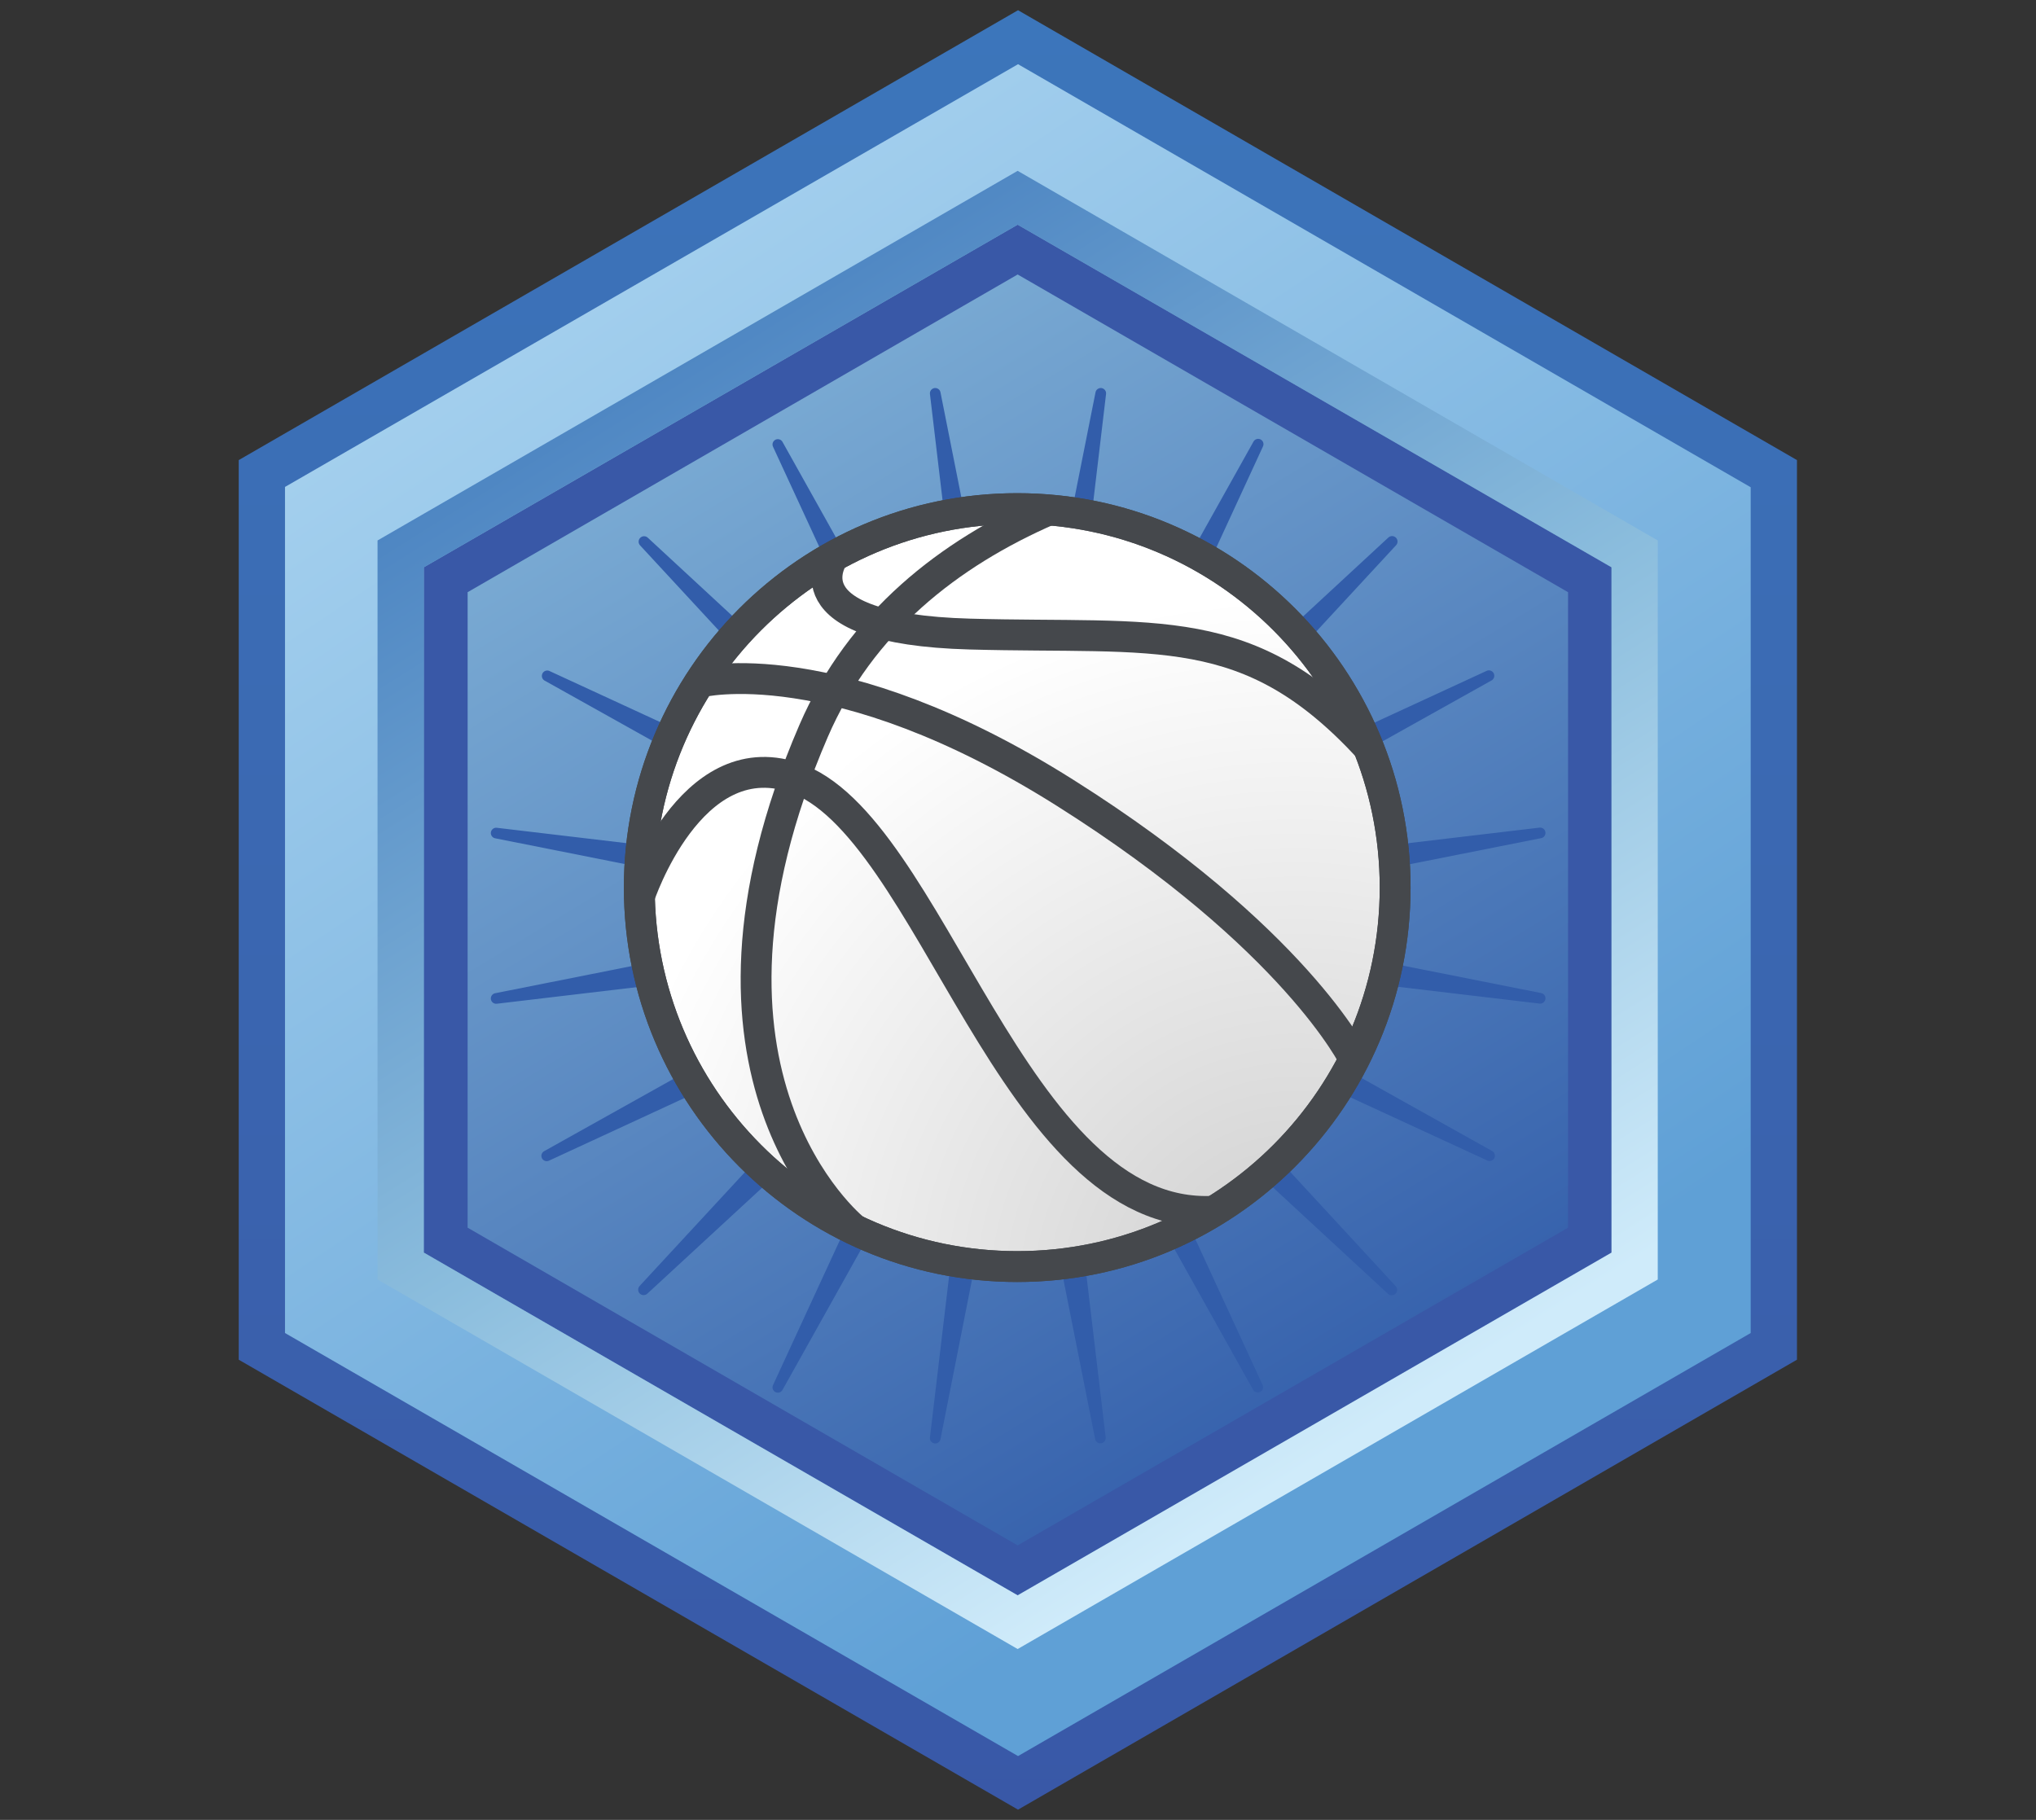 <svg width="264" height="236" viewBox="0 0 264 236" fill="none" xmlns="http://www.w3.org/2000/svg">
<rect x="0" y="0" width="264" height="236" fill="#333333" stroke="none"/>
<g clip-path="url(#clip0_2758_9018)">
<path d="M45.785 68.225V167.785L132.005 217.555L218.215 167.785V68.225L132.005 18.445L45.785 68.225Z" fill="url(#paint0_linear_2758_9018)"/>
<path d="M132.675 98.065L142.045 50.905C142.073 50.724 142.172 50.56 142.32 50.452C142.468 50.343 142.653 50.297 142.835 50.325C143.017 50.353 143.18 50.452 143.289 50.6C143.397 50.748 143.443 50.934 143.415 51.115L137.745 98.865C137.73 99.024 137.77 99.182 137.858 99.315C137.945 99.448 138.076 99.547 138.227 99.596C138.378 99.645 138.542 99.641 138.69 99.584C138.839 99.528 138.964 99.422 139.045 99.285L162.525 57.285C162.566 57.205 162.623 57.133 162.692 57.074C162.762 57.015 162.842 56.971 162.928 56.943C163.014 56.915 163.105 56.904 163.196 56.912C163.286 56.919 163.374 56.944 163.455 56.985C163.536 57.027 163.608 57.084 163.666 57.153C163.725 57.222 163.77 57.302 163.798 57.388C163.826 57.475 163.836 57.566 163.829 57.656C163.821 57.746 163.796 57.835 163.755 57.915L143.615 101.575C143.543 101.721 143.525 101.888 143.564 102.046C143.603 102.204 143.696 102.343 143.828 102.439C143.959 102.535 144.121 102.581 144.283 102.569C144.445 102.558 144.598 102.489 144.715 102.375L180.005 69.725C180.138 69.593 180.318 69.518 180.505 69.518C180.693 69.518 180.872 69.593 181.005 69.725C181.138 69.858 181.212 70.038 181.212 70.225C181.212 70.413 181.138 70.593 181.005 70.725L148.355 106.025C148.241 106.142 148.173 106.295 148.161 106.457C148.149 106.62 148.196 106.781 148.291 106.913C148.387 107.044 148.526 107.138 148.684 107.177C148.842 107.216 149.009 107.198 149.155 107.125L192.815 86.975C192.976 86.915 193.154 86.917 193.314 86.98C193.474 87.042 193.605 87.161 193.683 87.314C193.761 87.468 193.78 87.644 193.736 87.81C193.692 87.976 193.588 88.121 193.445 88.215L151.445 111.695C151.304 111.772 151.194 111.897 151.134 112.046C151.075 112.196 151.069 112.362 151.119 112.515C151.169 112.668 151.271 112.799 151.407 112.885C151.543 112.971 151.705 113.006 151.865 112.985L199.635 107.325C199.81 107.307 199.986 107.357 200.125 107.464C200.265 107.571 200.359 107.728 200.387 107.902C200.415 108.075 200.375 108.253 200.277 108.399C200.178 108.545 200.027 108.647 199.855 108.685L152.695 118.055C152.535 118.083 152.389 118.166 152.284 118.291C152.18 118.415 152.122 118.573 152.122 118.735C152.122 118.898 152.18 119.056 152.284 119.18C152.389 119.304 152.535 119.388 152.695 119.415L199.855 128.785C200.027 128.824 200.178 128.926 200.277 129.072C200.375 129.217 200.415 129.395 200.387 129.569C200.359 129.743 200.265 129.899 200.125 130.007C199.986 130.114 199.81 130.163 199.635 130.145L151.885 124.485C151.725 124.464 151.563 124.5 151.427 124.586C151.291 124.672 151.189 124.803 151.139 124.956C151.089 125.109 151.095 125.275 151.154 125.425C151.214 125.574 151.324 125.698 151.465 125.775L193.465 149.255C193.628 149.339 193.751 149.484 193.808 149.658C193.864 149.833 193.849 150.022 193.765 150.185C193.682 150.348 193.537 150.472 193.362 150.528C193.188 150.584 192.998 150.569 192.835 150.485L149.135 130.325C148.989 130.253 148.822 130.235 148.664 130.274C148.506 130.313 148.367 130.406 148.271 130.538C148.176 130.67 148.129 130.831 148.141 130.993C148.153 131.156 148.221 131.309 148.335 131.425L180.955 166.765C181.088 166.898 181.162 167.078 181.162 167.265C181.162 167.453 181.088 167.633 180.955 167.765C180.822 167.898 180.643 167.972 180.455 167.972C180.268 167.972 180.088 167.898 179.955 167.765L144.665 135.115C144.548 135.002 144.395 134.933 144.233 134.921C144.071 134.91 143.909 134.956 143.778 135.052C143.646 135.147 143.553 135.287 143.514 135.445C143.475 135.603 143.493 135.769 143.565 135.915L163.705 179.575C163.789 179.739 163.804 179.928 163.748 180.103C163.691 180.277 163.568 180.422 163.405 180.505C163.242 180.589 163.052 180.604 162.878 180.548C162.704 180.492 162.559 180.369 162.475 180.205L138.995 138.205C138.914 138.068 138.789 137.963 138.64 137.907C138.492 137.85 138.328 137.846 138.177 137.895C138.026 137.944 137.895 138.043 137.808 138.176C137.72 138.308 137.68 138.467 137.695 138.625L143.365 186.365C143.379 186.455 143.376 186.547 143.355 186.636C143.334 186.725 143.296 186.808 143.242 186.882C143.189 186.956 143.121 187.018 143.044 187.066C142.966 187.114 142.88 187.146 142.79 187.16C142.7 187.175 142.608 187.171 142.52 187.15C142.431 187.129 142.347 187.091 142.273 187.038C142.2 186.984 142.137 186.917 142.089 186.839C142.042 186.762 142.009 186.675 141.995 186.585L132.625 139.425C132.592 139.271 132.507 139.132 132.384 139.032C132.262 138.933 132.108 138.878 131.95 138.878C131.792 138.878 131.639 138.933 131.516 139.032C131.393 139.132 131.308 139.271 131.275 139.425L121.955 186.605C121.926 186.787 121.826 186.95 121.677 187.058C121.528 187.165 121.342 187.21 121.16 187.18C120.978 187.151 120.816 187.051 120.708 186.902C120.6 186.753 120.556 186.567 120.585 186.385L126.255 138.645C126.27 138.487 126.23 138.328 126.142 138.196C126.055 138.063 125.925 137.964 125.773 137.915C125.622 137.866 125.458 137.87 125.31 137.927C125.161 137.983 125.036 138.088 124.955 138.225L101.475 180.225C101.392 180.388 101.247 180.512 101.072 180.568C100.898 180.624 100.708 180.609 100.545 180.525C100.382 180.442 100.259 180.297 100.202 180.123C100.146 179.948 100.162 179.759 100.245 179.595L120.385 135.935C120.457 135.789 120.475 135.623 120.436 135.465C120.397 135.307 120.304 135.167 120.172 135.072C120.041 134.976 119.879 134.93 119.717 134.941C119.555 134.953 119.402 135.022 119.285 135.135L83.955 167.745C83.822 167.878 83.643 167.952 83.455 167.952C83.267 167.952 83.088 167.878 82.955 167.745C82.822 167.613 82.748 167.433 82.748 167.245C82.748 167.058 82.822 166.878 82.955 166.745L115.605 131.445C115.719 131.329 115.787 131.176 115.799 131.013C115.811 130.851 115.765 130.69 115.669 130.558C115.573 130.426 115.434 130.333 115.276 130.294C115.118 130.255 114.951 130.273 114.805 130.345L71.205 150.505C71.042 150.589 70.852 150.604 70.678 150.548C70.504 150.492 70.359 150.368 70.275 150.205C70.192 150.042 70.176 149.853 70.232 149.678C70.289 149.504 70.412 149.359 70.575 149.275L112.575 125.795C112.716 125.718 112.826 125.594 112.886 125.445C112.946 125.295 112.951 125.129 112.901 124.976C112.851 124.823 112.749 124.692 112.613 124.606C112.477 124.52 112.315 124.484 112.155 124.505L64.405 130.165C64.23 130.183 64.055 130.134 63.915 130.027C63.775 129.919 63.681 129.763 63.653 129.589C63.625 129.415 63.665 129.237 63.764 129.092C63.862 128.946 64.013 128.844 64.185 128.805L111.345 119.435C111.505 119.408 111.651 119.324 111.756 119.2C111.861 119.076 111.918 118.918 111.918 118.755C111.918 118.593 111.861 118.435 111.756 118.311C111.651 118.186 111.505 118.103 111.345 118.075L64.185 108.705C64.013 108.667 63.862 108.565 63.764 108.419C63.665 108.273 63.625 108.095 63.653 107.922C63.681 107.748 63.775 107.591 63.915 107.484C64.055 107.377 64.23 107.327 64.405 107.345L112.155 113.005C112.315 113.026 112.477 112.991 112.613 112.905C112.749 112.819 112.851 112.688 112.901 112.535C112.951 112.382 112.946 112.216 112.886 112.066C112.826 111.917 112.716 111.792 112.575 111.715L70.575 88.235C70.432 88.141 70.328 87.996 70.284 87.83C70.241 87.664 70.259 87.488 70.337 87.335C70.415 87.181 70.546 87.062 70.707 86.999C70.867 86.937 71.044 86.936 71.205 86.995L114.865 107.145C115.011 107.218 115.178 107.236 115.336 107.197C115.494 107.158 115.633 107.064 115.729 106.933C115.825 106.801 115.871 106.64 115.859 106.477C115.847 106.315 115.779 106.162 115.665 106.045L83.015 70.745C82.882 70.613 82.808 70.433 82.808 70.245C82.808 70.058 82.882 69.878 83.015 69.745C83.148 69.613 83.328 69.538 83.515 69.538C83.703 69.538 83.882 69.613 84.015 69.745L119.305 102.395C119.422 102.509 119.575 102.578 119.737 102.589C119.899 102.601 120.061 102.555 120.192 102.459C120.324 102.363 120.417 102.224 120.456 102.066C120.495 101.908 120.477 101.741 120.405 101.595L100.245 57.955C100.162 57.792 100.146 57.603 100.202 57.428C100.259 57.254 100.382 57.109 100.545 57.025C100.708 56.942 100.898 56.926 101.072 56.983C101.247 57.039 101.392 57.162 101.475 57.325L124.955 99.325C125.036 99.462 125.161 99.568 125.31 99.624C125.458 99.681 125.622 99.685 125.773 99.636C125.925 99.587 126.055 99.488 126.142 99.355C126.23 99.222 126.27 99.064 126.255 98.905L120.585 51.115C120.571 51.025 120.575 50.934 120.597 50.845C120.619 50.757 120.658 50.674 120.711 50.6C120.765 50.527 120.833 50.465 120.911 50.418C120.989 50.37 121.075 50.339 121.165 50.325C121.255 50.312 121.347 50.316 121.435 50.337C121.524 50.359 121.607 50.398 121.68 50.452C121.754 50.506 121.816 50.573 121.863 50.651C121.91 50.729 121.941 50.815 121.955 50.905L131.325 98.065C131.358 98.22 131.443 98.359 131.566 98.458C131.689 98.558 131.842 98.612 132 98.612C132.158 98.612 132.312 98.558 132.434 98.458C132.557 98.359 132.642 98.22 132.675 98.065V98.065Z" fill="#325DAA"/>
<path d="M132.005 234.675L30.955 176.325V59.665L132.005 1.325L233.005 59.665V176.325L132.005 234.675ZM47.125 167.005L132.005 216.005L216.875 167.005V69.005L132.005 20.005L47.125 69.005V167.005Z" fill="url(#paint1_linear_2758_9018)"/>
<path d="M132.005 227.725L36.955 172.865V63.145L132.005 8.325L227.005 63.185V172.865L132.005 227.725ZM52.185 164.085L132.005 210.165L211.815 164.085V71.925L132.005 25.845L52.185 71.925V164.085Z" fill="url(#paint2_linear_2758_9018)"/>
<path d="M131.955 206.875L54.955 162.435V73.565L131.955 29.135L208.955 73.565V162.435L131.955 206.875ZM60.635 159.205L131.955 200.405L203.325 159.205V76.795L131.955 35.595L60.635 76.795V159.205Z" fill="#3958A7"/>
<path d="M131.955 213.845L48.955 165.925V70.085L131.955 22.155L214.955 70.085V165.925L131.955 213.845ZM54.955 162.435L131.955 206.875L208.955 162.435V73.565L131.955 29.135L54.955 73.565V162.435Z" fill="url(#paint3_linear_2758_9018)"/>
</g>
<g style="mix-blend-mode:luminosity">
<path d="M180.904 115.101C180.904 142.244 158.964 164.247 131.9 164.247C104.835 164.247 82.895 142.244 82.895 115.101C82.895 87.958 104.835 65.955 131.9 65.955C158.964 65.955 180.904 87.958 180.904 115.101Z" fill="url(#paint4_radial_2758_9018)" stroke="#45484C" stroke-width="4" stroke-miterlimit="10"/>
<path d="M82.895 116.279C82.895 116.279 89.449 96.393 102.866 100.795C120.823 106.686 131.225 158.481 157.407 157.072" stroke="#45484C" stroke-width="4" stroke-miterlimit="10"/>
<path d="M90.711 88.465C90.711 88.465 108.237 83.965 138.109 102.815C167.981 121.665 175.603 137.354 175.603 137.354" stroke="#45484C" stroke-width="4" stroke-miterlimit="10"/>
<path d="M108.079 72.145C108.079 72.145 101.355 81.552 125.746 82.225C150.136 82.898 161.91 80.127 177.448 96.94" stroke="#45484C" stroke-width="4" stroke-miterlimit="10"/>
<path d="M135.994 66.126C123.065 71.765 111.573 80.705 105.494 94.793C86.245 139.394 110.284 159.042 110.824 159.48C110.831 159.484 110.834 159.487 110.834 159.487" stroke="#45484C" stroke-width="4" stroke-miterlimit="10"/>
<path d="M180.904 115.101C180.904 142.244 158.964 164.247 131.9 164.247C104.835 164.247 82.895 142.244 82.895 115.101C82.895 87.958 104.835 65.955 131.9 65.955C158.964 65.955 180.904 87.958 180.904 115.101Z" stroke="#45484C" stroke-width="4" stroke-miterlimit="10"/>
</g>
<defs>
<linearGradient id="paint0_linear_2758_9018" x1="176.145" y1="190.775" x2="72.875" y2="20.535" gradientUnits="userSpaceOnUse">
<stop stop-color="#325DAA"/>
<stop offset="1" stop-color="#8BBDDD"/>
</linearGradient>
<linearGradient id="paint1_linear_2758_9018" x1="131.995" y1="234.675" x2="131.995" y2="1.325" gradientUnits="userSpaceOnUse">
<stop stop-color="#3958A7"/>
<stop offset="1" stop-color="#3C76BB"/>
</linearGradient>
<linearGradient id="paint2_linear_2758_9018" x1="180.165" y1="189.995" x2="58.135" y2="7.615" gradientUnits="userSpaceOnUse">
<stop offset="0.03" stop-color="#5FA0D6"/>
<stop offset="1" stop-color="#B0D8F2"/>
</linearGradient>
<linearGradient id="paint3_linear_2758_9018" x1="175.155" y1="186.755" x2="73.245" y2="24.405" gradientUnits="userSpaceOnUse">
<stop stop-color="#CFEBFA"/>
<stop offset="0.41" stop-color="#8BBDDD"/>
<stop offset="1" stop-color="#3C76BB"/>
</linearGradient>
<radialGradient id="paint4_radial_2758_9018" cx="0" cy="0" r="1" gradientUnits="userSpaceOnUse" gradientTransform="translate(168.452 168.477) rotate(-127.96) scale(91.584 91.52)">
<stop stop-color="#CECECE"/>
<stop offset="1" stop-color="white"/>
</radialGradient>
<clipPath id="clip0_2758_9018">
<rect width="202.09" height="233.35" fill="white" transform="translate(30.955 1.325)"/>
</clipPath>
</defs>
</svg>
